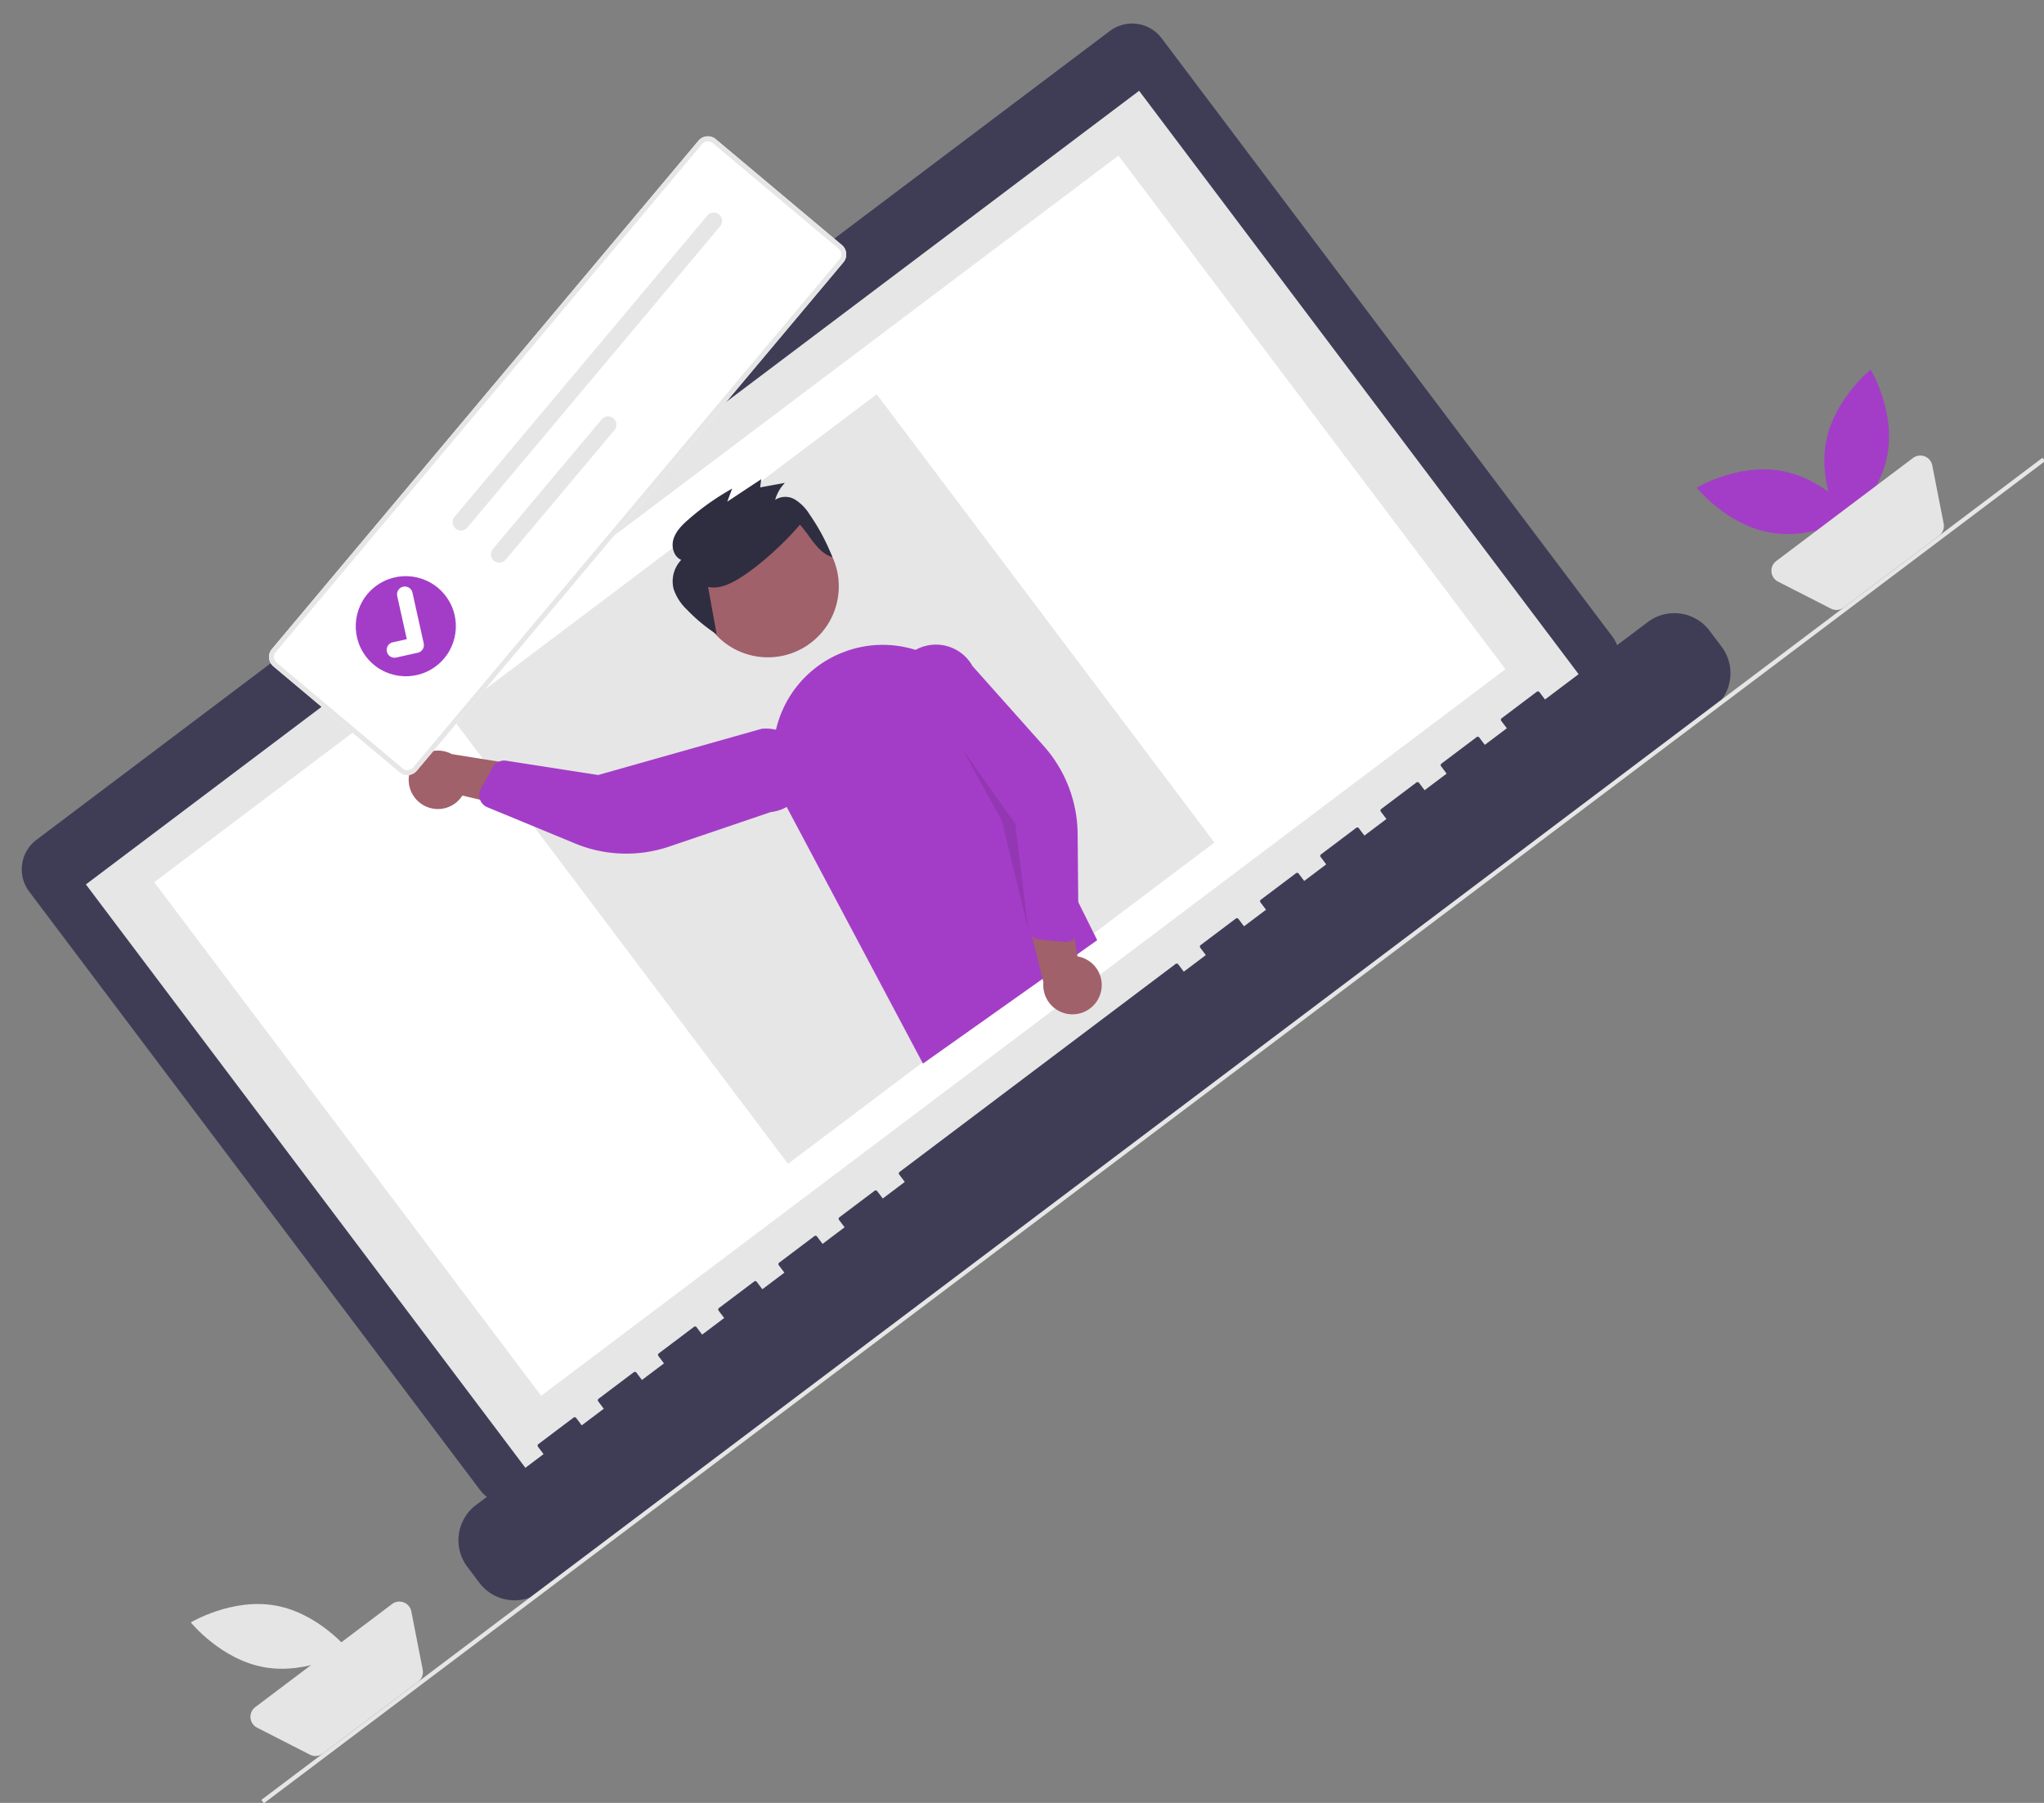 <svg xmlns="http://www.w3.org/2000/svg" width="711.917" height="627.872" viewBox="0 0 711.917 627.872">
  <rect x="0" y="0" width="711.917" height="627.872" fill="#808080" stroke="none"/>
  <g id="undraw_online_ad_re_ol62" transform="matrix(0.799, -0.602, 0.602, 0.799, -131.622, 331.333)">
    <path id="Path_765" data-name="Path 765" d="M722.082,271.095H531.693v-3.924h-86.33v3.924H254.189a12.879,12.879,0,0,0-12.879,12.879h0v260.7a12.879,12.879,0,0,0,12.879,12.879H722.082a12.879,12.879,0,0,0,12.879-12.879v-260.7a12.879,12.879,0,0,0-12.878-12.878Z" transform="translate(-115.582 -215.31)" fill="#3f3d56"/>
    <rect id="Rectangle_125" data-name="Rectangle 125" width="459.116" height="258.989" transform="translate(142.996 78.544)" fill="#e6e6e6"/>
    <rect id="Rectangle_130" data-name="Rectangle 130" width="420.332" height="223.863" transform="translate(162.466 92.24)" fill="#fff"/>
    <circle id="Ellipse_120" data-name="Ellipse 120" cx="4.709" cy="4.709" r="4.709" transform="translate(367.452 62.064)" fill="#a33dc7"/>
    <path id="Path_766" data-name="Path 766" d="M740.66,649.694H695.853v-3.229a.64.64,0,0,0-.64-.64H679.851a.64.64,0,0,0-.64.64h0v3.229h-9.6v-3.229a.64.64,0,0,0-.64-.64H653.607a.64.64,0,0,0-.64.64h0v3.229h-9.6v-3.229a.64.64,0,0,0-.64-.64H627.362a.64.64,0,0,0-.64.64h0v3.229h-9.6v-3.229a.64.64,0,0,0-.64-.64H601.119a.64.64,0,0,0-.64.64h0v3.229h-9.6v-3.229a.64.64,0,0,0-.64-.64H574.875a.64.64,0,0,0-.64.64h0v3.229h-9.6v-3.229a.64.64,0,0,0-.64-.64H548.634a.64.64,0,0,0-.64.64h0v3.229h-9.6v-3.229a.64.64,0,0,0-.64-.64H417.411a.64.64,0,0,0-.64.64h0v3.229h-9.6v-3.229a.64.64,0,0,0-.64-.64H391.167a.64.64,0,0,0-.64.64h0v3.229h-9.6v-3.229a.64.64,0,0,0-.64-.64H364.923a.64.64,0,0,0-.64.64h0v3.229h-9.6v-3.229a.64.64,0,0,0-.64-.64H338.679a.64.64,0,0,0-.64.64h0v3.229h-9.6v-3.229a.64.64,0,0,0-.64-.64H312.435a.64.64,0,0,0-.64.64h0v3.229h-9.6v-3.229a.64.64,0,0,0-.64-.64H286.191a.64.64,0,0,0-.64.64h0v3.229h-9.6v-3.229a.64.64,0,0,0-.64-.64H259.944a.64.64,0,0,0-.64.64h0v3.229H229.862A15.362,15.362,0,0,0,214.5,665.056V672a15.362,15.362,0,0,0,15.362,15.362h510.8A15.362,15.362,0,0,0,756.022,672v-6.946a15.362,15.362,0,0,0-15.362-15.362Z" transform="translate(-108.391 -316.87)" fill="#3f3d56"/>
    <rect id="Rectangle_126" data-name="Rectangle 126" width="185.874" height="195.387" transform="translate(279.696 107.941)" fill="#e6e6e6"/>
    <rect id="Rectangle_128" data-name="Rectangle 128" width="776.426" height="1.464" transform="translate(0 369.843)" fill="#e6e6e6"/>
    <path id="Path_776" data-name="Path 776" d="M1017.552,627.069c10.52,11.289,11.064,27.881,11.064,27.881s-16.513-1.711-27.033-13-11.064-27.881-11.064-27.881S1007.029,615.781,1017.552,627.069Z" transform="translate(-316.529 -308.352)" fill="#a33dc7"/>
    <path id="Path_777" data-name="Path 777" d="M1062.491,646.005c-11.289,10.52-27.881,11.064-27.881,11.064s1.711-16.513,13-27.033,27.881-11.064,27.881-11.064S1073.783,635.485,1062.491,646.005Z" transform="translate(-328.355 -309.667)" fill="#a33dc7"/>
    <path id="Path_778" data-name="Path 778" d="M1048.792,691.774h-41.521a4.244,4.244,0,0,1-3.819-2.389l-9.04-18.582a4.244,4.244,0,0,1,3.819-6.1h59.6a4.244,4.244,0,0,1,3.819,6.1l-9.04,18.583a4.244,4.244,0,0,1-3.819,2.389Z" transform="translate(-317.458 -321.932)" fill="#e5e5e5"/>
    <path id="Path_779" data-name="Path 779" d="M120.549,627.069c10.52,11.289,11.064,27.881,11.064,27.881s-16.513-1.711-27.033-13S93.516,614.07,93.516,614.07,110.029,615.781,120.549,627.069Z" transform="translate(-75.941 -308.352)" fill="#e5e5e5"/>
    <path id="Path_780" data-name="Path 780" d="M142.791,691.774H101.271a4.244,4.244,0,0,1-3.819-2.389L88.412,670.8a4.244,4.244,0,0,1,3.819-6.1h59.6a4.244,4.244,0,0,1,3.819,6.1l-9.04,18.583a4.244,4.244,0,0,1-3.819,2.389Z" transform="translate(-74.457 -321.932)" fill="#e5e5e5"/>
    <circle id="Ellipse_127" data-name="Ellipse 127" cx="24.703" cy="24.703" r="24.703" transform="translate(370.357 113.846)" fill="#a0616a"/>
    <path id="Path_803" data-name="Path 803" d="M531.686,562.781l15.953-100.428a38.076,38.076,0,0,1,48.282-30.575h0a37.961,37.961,0,0,1,26.755,43.512l-16.685,89.687Z" transform="translate(-193.464 -259.049)" fill="#a33dc7"/>
    <path id="Path_804" data-name="Path 804" d="M612.881,618.559a10.114,10.114,0,0,0,1.756-15.409l16.491-31.934L612.557,573.2,599.744,603.22a10.172,10.172,0,0,0,13.136,15.34Z" transform="translate(-211.001 -296.858)" fill="#a0616a"/>
    <path id="Path_805" data-name="Path 805" d="M619.763,565.51a4.532,4.532,0,0,1-2.44-1.158l-6.31-5.83a4.541,4.541,0,0,1-1.1-5.083l12.61-29.89-1.789-59.059a14.58,14.58,0,1,1,28.893,3.941h0l3.059,37.126a46.642,46.642,0,0,1-8.989,31.578l-19.665,26.585a4.531,4.531,0,0,1-3.213,1.814A4.481,4.481,0,0,1,619.763,565.51Z" transform="translate(-214.352 -264.851)" fill="#a33dc7"/>
    <path id="Path_806" data-name="Path 806" d="M414.894,362.82a10.114,10.114,0,0,0,13.5,7.626l22.978,27.637,5.415-17.875-22.65-23.5a10.172,10.172,0,0,0-19.246,6.116Z" transform="translate(-162.092 -237.729)" fill="#a0616a"/>
    <path id="Path_807" data-name="Path 807" d="M439.32,380.794a4.534,4.534,0,0,1,2.018-1.8l7.83-3.537a4.541,4.541,0,0,1,5.109.971L476.885,399.7l55.083,21.379a14.58,14.58,0,1,1-14.895,25.07h0l-35.38-11.659a46.642,46.642,0,0,1-25.574-20.59l-16.814-28.474a4.531,4.531,0,0,1-.418-3.666,4.481,4.481,0,0,1,.435-.963Z" transform="translate(-168.518 -244.247)" fill="#a33dc7"/>
    <path id="Path_808" data-name="Path 808" d="M629.578,502.685l-1.005,32.185-18.528,32.2,15.471-35.88Z" transform="translate(-214.481 -278.478)" opacity="0.1"/>
    <path id="Path_696" data-name="Path 696" d="M582.508,360.245c2.548,3.016,6.86,3.866,10.838,4.215,8.078.708,19.825-.439,27.719-2.263.563,5.461-.973,11.349,2.244,15.842a73.544,73.544,0,0,0,2.613-16.672,15.97,15.97,0,0,0-.923-7.141A6.567,6.567,0,0,0,619.4,350.1a14.022,14.022,0,0,1,6.255-2.674l-7.815-3.927,2.007-2.061-14.15-.866,4.1-2.6a88.87,88.87,0,0,0-18.617-.585c-2.883.212-5.9.618-8.234,2.289s-3.686,4.991-2.236,7.444a10.808,10.808,0,0,0-8.237,6.536,17.445,17.445,0,0,0-.625,8.387,59.451,59.451,0,0,0,3.117,13.187" transform="translate(-204.178 -234.077)" fill="#2f2e41"/>
    <path id="Path_138" data-name="Path 138" d="M641.658,260.584l-225.1,51.968a4.283,4.283,0,0,1-5.131-3.206L398.54,253.509a4.283,4.283,0,0,1,3.206-5.131l225.1-51.968a4.283,4.283,0,0,1,5.131,3.206l12.891,55.837a4.283,4.283,0,0,1-3.206,5.13Z" transform="translate(-157.723 -196.301)" fill="#fff"/>
    <path id="Path_138-2" data-name="Path 138" d="M641.658,260.584l-225.1,51.968a4.283,4.283,0,0,1-5.131-3.206L398.54,253.509a4.283,4.283,0,0,1,3.206-5.131l225.1-51.968a4.283,4.283,0,0,1,5.131,3.206l12.891,55.837a4.283,4.283,0,0,1-3.206,5.13ZM402.131,250.046a2.57,2.57,0,0,0-1.924,3.079L413.1,308.962a2.569,2.569,0,0,0,3.079,1.924l225.1-51.968a2.569,2.569,0,0,0,1.924-3.079L630.306,200a2.569,2.569,0,0,0-3.079-1.924Z" transform="translate(-157.723 -196.301)" fill="#e6e6e6"/>
    <path id="Path_139" data-name="Path 139" d="M509.394,258.192a2.9,2.9,0,0,0,1.3,5.662l.01,0,133.414-30.8a2.9,2.9,0,0,0-1.307-5.66Z" transform="translate(-186.88 -204.62)" fill="#e6e6e6"/>
    <path id="Path_140" data-name="Path 140" d="M514.751,287.827a2.9,2.9,0,1,0,1.3,5.662l.01,0,57.408-13.254a2.9,2.9,0,0,0-1.3-5.662l-.01,0Z" transform="translate(-188.317 -217.275)" fill="#e6e6e6"/>
    <g id="Group_45" data-name="Group 45" transform="translate(268.615 56.354)">
      <circle id="Ellipse_18" data-name="Ellipse 18" cx="17.427" cy="17.427" r="17.427" fill="#a33dc7"/>
      <path id="Path_395" data-name="Path 395" d="M455.92,302.857a2.7,2.7,0,0,1-1.7-.161l-.033-.015-7.012-3.183a2.719,2.719,0,1,1,2.252-4.951l4.544,2.069,6.374-14.006a2.717,2.717,0,0,1,3.6-1.347h0l-.038.091.04-.092a2.72,2.72,0,0,1,1.347,3.6l-7.5,16.477a2.719,2.719,0,0,1-1.868,1.519Z" transform="translate(-438.983 -275.378)" fill="#fff"/>
    </g>
  </g>
</svg>
